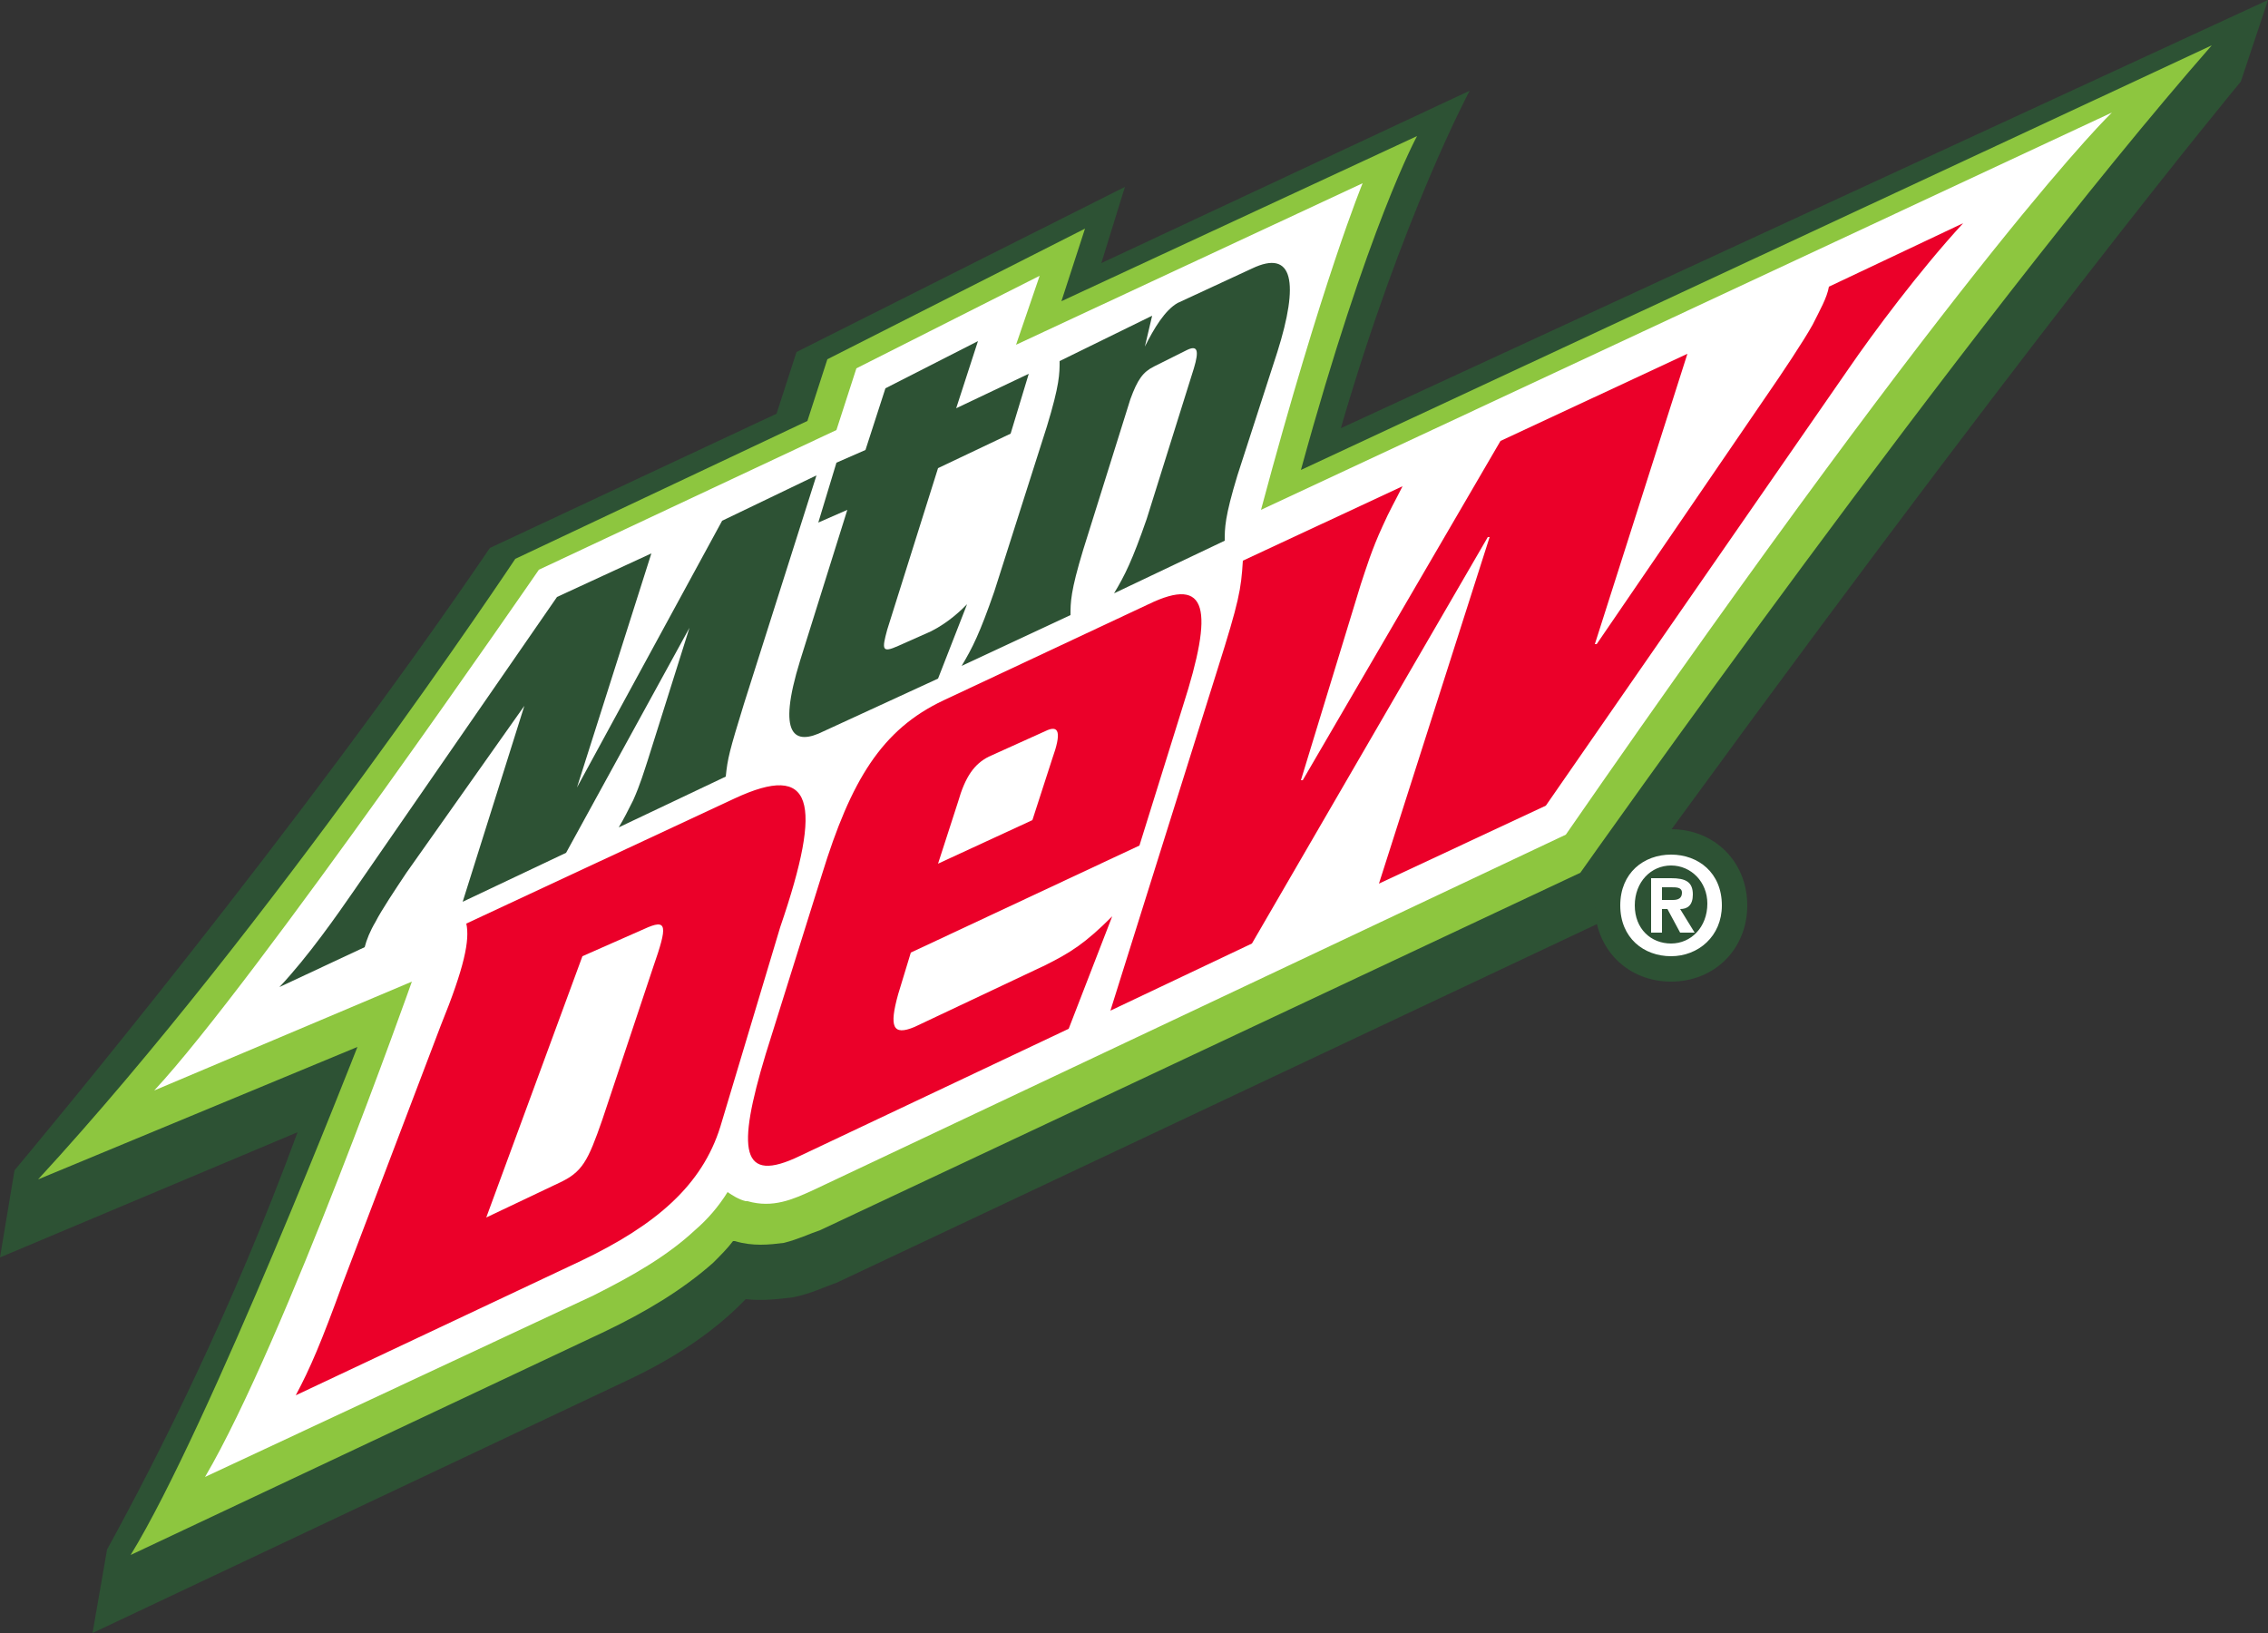 <svg version="1.1" id="Layer_1" xmlns="http://www.w3.org/2000/svg" xmlns:xlink="http://www.w3.org/1999/xlink" x="0px" y="0px" width="125px" height="90px" viewBox="0 0 125 90">
	<rect x="0" y="0" width="125" height="90" fill="#333333" stroke="none"/>
	<path fill="#2D5234" d="M73.9,23.6C77.3,11.9,81,5,81,5l-20.3,9.5l1.3-4.2l-18.1,9.1l-1.1,3.4L27,30.2C16.4,45.8,2.3,62.7,0.8,64.5L0,69.3l16.4-6.9c-3.6,9.8-7.7,17.9-10.5,23L5.1,90l29-13.7c2.4-1.1,4.6-2.4,6.5-4.2c0.2-0.2,0.3-0.3,0.5-0.5c0.9,0.1,1.8,0,2.6-0.1c1-0.2,1.8-0.6,2.4-0.8l0,0l0,0l42.4-20c23-31.8,35-46.2,35-46.2L125,0L73.9,23.6z"/>
	<path fill="#8DC63F" d="M2.1,65l17.6-7.3c0,0-8.2,21-12.5,28l26.1-12.3c2.3-1.1,4.3-2.3,6-3.8c0.4-0.4,0.8-0.8,1.1-1.2c0.1,0,0.1,0,0.1,0c1,0.3,1.9,0.2,2.7,0.1c0.8-0.2,1.4-0.5,2-0.7l0,0l41.9-19.7c0,0,21.3-30.2,34.8-45.6L71.7,25.9c3.7-13.5,6.4-18.4,6.4-18.4l-19.6,9.1l1.3-4l-14.2,7.2l-1.1,3.4l-16.1,7.6C28.4,30.8,14.9,51.1,2.1,65"/>
	<path fill="#FFFFFF" d="M29.7,31.4l16.4-7.7l1.1-3.4l10.1-5.1L56,19l19.1-8.9c0,0-2.2,5.3-5.6,18l46.9-21.9c0,0-7.4,7-30.1,39.8L44.8,65.6c-1.1,0.5-2.2,1-3.6,0.6c0,0,0,0-0.1,0c-0.4-0.1-0.7-0.3-1-0.5c-0.5,0.8-1.1,1.5-1.8,2.1c-1.5,1.4-3.4,2.5-5.6,3.6L11.3,81.4c4.4-7.5,11.4-27.3,11.4-27.3l-14.2,6C14,54.2,29.7,31.4,29.7,31.4"/>
	<path fill="#2D5234" d="M48.8,21.4l5.1-2.6l-1.2,3.7l4-1.9l-1,3.3l-4,1.9l-2.8,8.9c-0.3,1.1-0.3,1.3,0.6,0.9l1.8-0.8c1-0.5,1.7-1.2,2-1.5l-1.6,4.1l-6.3,2.9c-1.6,0.8-2.6,0.3-1.3-3.9l2.6-8.3l-1.6,0.7l1-3.3l1.6-0.7L48.8,21.4z"/>
	<path fill="#2D5234" d="M63.5,17.4l-0.4,1.7l0,0c0.5-1,1.1-2,1.8-2.4l4.1-1.9c2.3-1.1,2.6,0.8,1.4,4.6l-2.2,6.8c-0.7,2.3-0.7,2.9-0.7,3.6l-6.1,2.9c0.6-1,1-1.8,1.8-4.1l2.6-8.3c0.3-1,0.2-1.3-0.4-1l-1.8,0.9c-0.6,0.3-0.9,0.7-1.3,1.8l-2.6,8.3c-0.7,2.3-0.7,2.9-0.7,3.6L53,36.7c0.6-1,1-1.8,1.8-4.1l2.9-9.1c0.7-2.3,0.7-2.9,0.7-3.6L63.5,17.4z"/>
	<path fill="#2D5234" d="M22.4,48.1c-0.6,0.9-1.4,2.1-1.7,2.7c-0.3,0.5-0.5,1-0.6,1.4l-4.7,2.2c1.6-1.7,3.2-4,4.1-5.3l11.2-16.2l5.2-2.4l-4.1,12.9l0,0l8-14.7l5.2-2.5l-4,12.6c-0.8,2.6-0.9,3-1,4l-5.9,2.8c0.3-0.5,0.5-0.9,0.8-1.5c0.4-0.9,0.6-1.6,0.8-2.2l2.3-7.3l0,0L31.2,47l-5.7,2.7l3.4-10.8l0,0L22.4,48.1z"/>
	<path fill="#EB0029" d="M24.3,56.5c1.3-3.2,1.6-4.7,1.4-5.6L40.5,44c4.3-2,4.9,0.1,2.5,7.1l-3.3,11c-1,3.2-3.5,5.4-7.7,7.4l-15.7,7.4c0.8-1.5,1.4-2.9,2.6-6.2L24.3,56.5z M26.8,67.1l4-1.9c1.3-0.6,1.6-1.2,2.4-3.5l2.8-8.4c0.8-2.3,0.8-2.7-0.5-2.1l-3.4,1.5L26.8,67.1z"/>
	<path fill="#EB0029" d="M50.2,52.5l-0.7,2.3c-0.5,1.8-0.3,2.3,0.9,1.8l7.2-3.4c1.4-0.7,2.2-1.2,3.7-2.7l-2.4,6.2l-14.8,7c-3.3,1.6-3.5-0.3-1.9-5.6l3.1-9.9c1.6-5.2,3.3-8,6.7-9.6l11.3-5.3c3.3-1.6,3.6,0.3,1.9,5.6l-2.4,7.7L50.2,52.5z M56.9,45.2l1.1-3.4c0.5-1.4,0.4-1.9-0.4-1.5l-3.1,1.4c-0.8,0.4-1.3,1.1-1.7,2.5l-1.1,3.4L56.9,45.2z"/>
	<path fill="#EB0029" d="M97.3,21.9c0.9-1.3,2.1-3.1,2.6-4c0.4-0.8,0.8-1.5,0.9-2.1l7.4-3.5c-2.4,2.6-5,6.1-6.3,8L85.2,44.4L76,48.7l6.1-19.1l-0.1,0L69,52l-7.8,3.7l5.9-18.8c1.2-3.8,1.3-4.4,1.4-6l8.8-4.1c-0.4,0.8-0.7,1.3-1.1,2.2c-0.6,1.3-0.9,2.3-1.2,3.2L71.7,43l0.1,0l10.9-18.7l10.3-4.8l-5.1,16l0.1,0L97.3,21.9z"/>
	<path fill="#2D5234" d="M92.1,54.1c-2.4,0-4.2-1.8-4.2-4.2c0-2.4,1.8-4.2,4.2-4.2c2.4,0,4.2,1.8,4.2,4.2C96.3,52.3,94.5,54.1,92.1,54.1"/>
	<path fill="#FFFFFF" d="M92.1,52.7c-1.5,0-2.8-1-2.8-2.8c0-1.8,1.3-2.8,2.8-2.8c1.5,0,2.8,1,2.8,2.8C94.9,51.6,93.6,52.7,92.1,52.7M92.1,47.7c-1.1,0-2,0.9-2,2.2c0,1.3,0.9,2.1,2,2.1h0v0c1.1,0,2-0.9,2-2.2C94.1,48.6,93.2,47.7,92.1,47.7 M91.6,51.4H91v-3h1.1c0.8,0,1.2,0.2,1.2,0.9c0,0.6-0.3,0.8-0.7,0.8l0.8,1.3h-0.8l-0.7-1.3h-0.3V51.4z M92.2,49.6c0.3,0,0.5-0.1,0.5-0.4c0-0.3-0.3-0.3-0.6-0.3h-0.5v0.7H92.2z"/>
</svg>